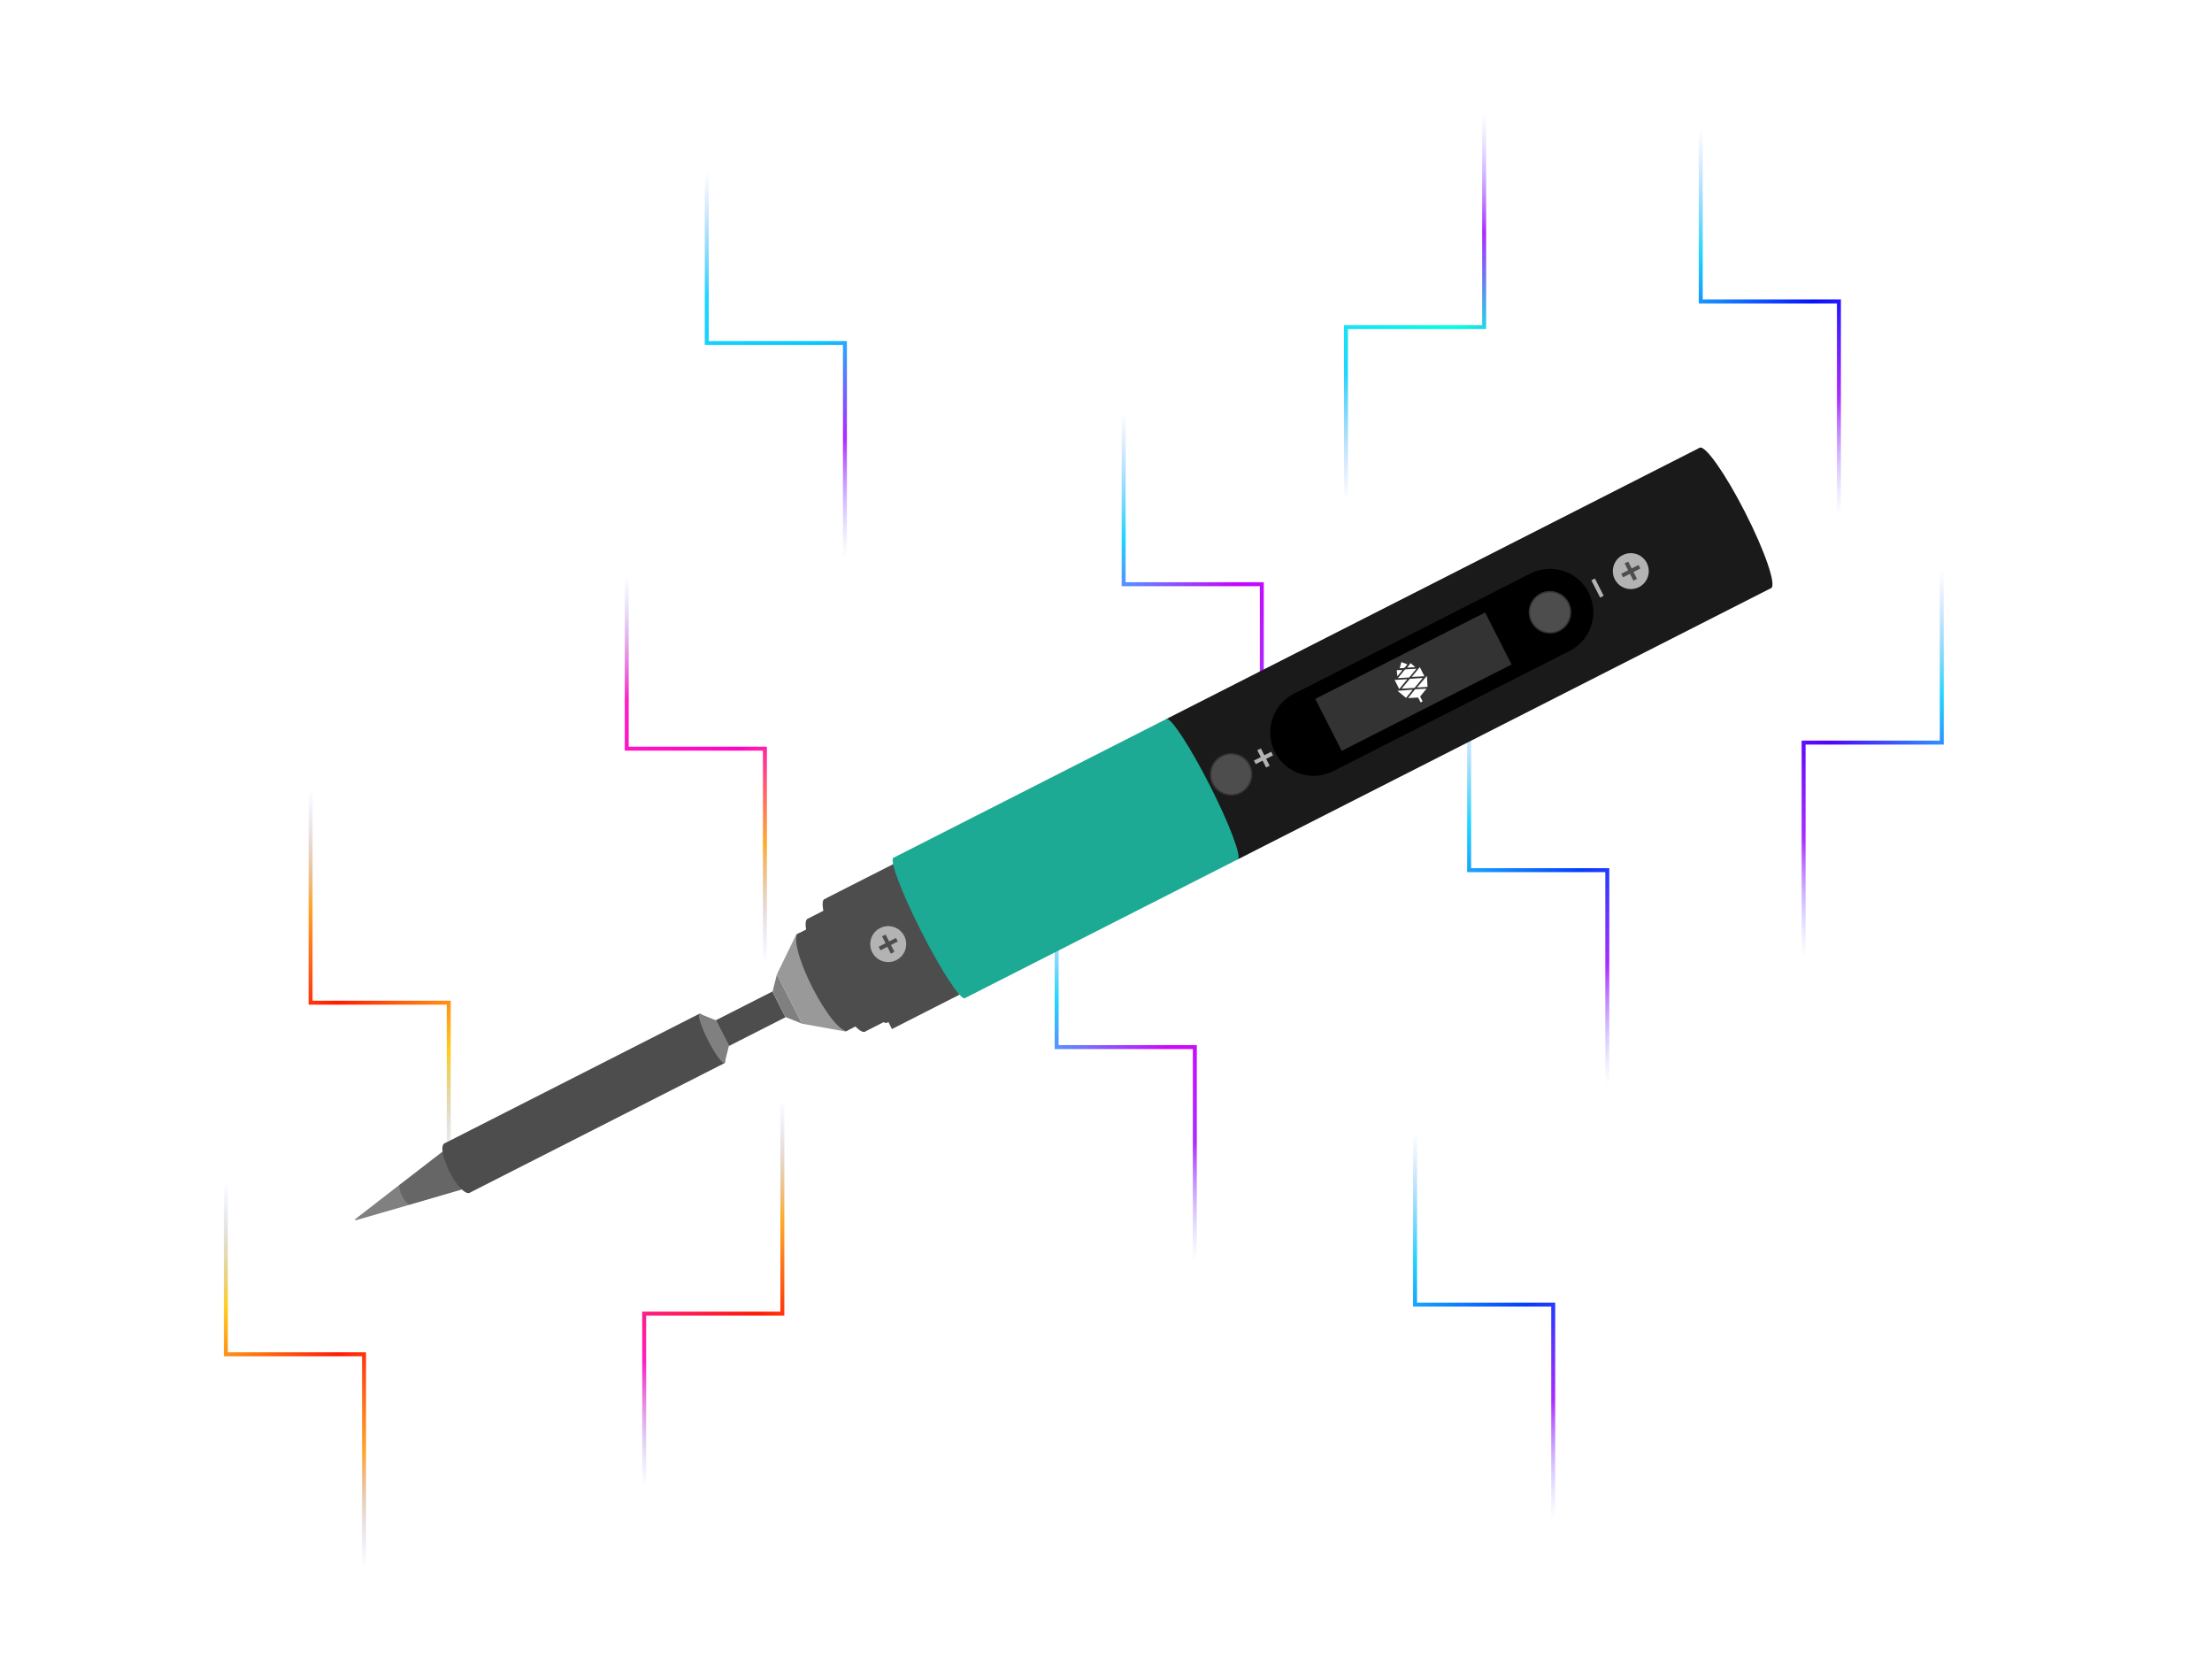 <?xml version="1.0" encoding="UTF-8" standalone="no"?>
<!-- Created with Inkscape (http://www.inkscape.org/) -->

<svg
   width="181.626mm"
   height="137.691mm"
   viewBox="0 0 181.626 137.691"
   version="1.1"
   id="svg1"
   inkscape:version="1.3.2 (091e20ef0f, 2023-11-25)"
   sodipodi:docname="pinecil_philosophy.svg"
   xmlns:inkscape="http://www.inkscape.org/namespaces/inkscape"
   xmlns:sodipodi="http://sodipodi.sourceforge.net/DTD/sodipodi-0.dtd"
   xmlns:xlink="http://www.w3.org/1999/xlink"
   xmlns="http://www.w3.org/2000/svg"
   xmlns:svg="http://www.w3.org/2000/svg">
  <sodipodi:namedview
     id="namedview1"
     pagecolor="#ffffff"
     bordercolor="#000000"
     borderopacity="0.25"
     inkscape:showpageshadow="2"
     inkscape:pageopacity="0.0"
     inkscape:pagecheckerboard="0"
     inkscape:deskcolor="#d1d1d1"
     inkscape:document-units="mm"
     inkscape:zoom="1.5768098"
     inkscape:cx="224.18684"
     inkscape:cy="249.55452"
     inkscape:window-width="1920"
     inkscape:window-height="1058"
     inkscape:window-x="0"
     inkscape:window-y="0"
     inkscape:window-maximized="1"
     inkscape:current-layer="layer2" />
  <defs
     id="defs1">
    <linearGradient
       id="linearGradient64"
       inkscape:collect="always">
      <stop
         style="stop-color:#84a5f8;stop-opacity:0;"
         offset="0"
         id="stop60" />
      <stop
         style="stop-color:#fe0fbe;stop-opacity:0.929;"
         offset="0.249"
         id="stop61" />
      <stop
         style="stop-color:#ff04c4;stop-opacity:1;"
         offset="0.527"
         id="stop62" />
      <stop
         style="stop-color:#fea214;stop-opacity:0.898;"
         offset="0.761"
         id="stop63" />
      <stop
         style="stop-color:#9aa9fe;stop-opacity:0;"
         offset="1"
         id="stop64" />
    </linearGradient>
    <linearGradient
       id="linearGradient59"
       inkscape:collect="always">
      <stop
         style="stop-color:#84a5f8;stop-opacity:0;"
         offset="0"
         id="stop55" />
      <stop
         style="stop-color:#0fd2fe;stop-opacity:0.929;"
         offset="0.254"
         id="stop56" />
      <stop
         style="stop-color:#04ffde;stop-opacity:1;"
         offset="0.527"
         id="stop57" />
      <stop
         style="stop-color:#a214fe;stop-opacity:0.898;"
         offset="0.761"
         id="stop58" />
      <stop
         style="stop-color:#9aa9fe;stop-opacity:0;"
         offset="1"
         id="stop59" />
    </linearGradient>
    <linearGradient
       id="linearGradient54"
       inkscape:collect="always">
      <stop
         style="stop-color:#84a5f8;stop-opacity:0;"
         offset="0"
         id="stop50" />
      <stop
         style="stop-color:#0fd2fe;stop-opacity:0.929;"
         offset="0.254"
         id="stop51" />
      <stop
         style="stop-color:#4e04ff;stop-opacity:1;"
         offset="0.527"
         id="stop52" />
      <stop
         style="stop-color:#a214fe;stop-opacity:0.898;"
         offset="0.761"
         id="stop53" />
      <stop
         style="stop-color:#9aa9fe;stop-opacity:0;"
         offset="1"
         id="stop54" />
    </linearGradient>
    <linearGradient
       id="linearGradient49"
       inkscape:collect="always">
      <stop
         style="stop-color:#84a5f8;stop-opacity:0;"
         offset="0"
         id="stop45" />
      <stop
         style="stop-color:#0fd2fe;stop-opacity:0.929;"
         offset="0.254"
         id="stop46" />
      <stop
         style="stop-color:#0411ff;stop-opacity:1;"
         offset="0.527"
         id="stop47" />
      <stop
         style="stop-color:#a214fe;stop-opacity:0.898;"
         offset="0.761"
         id="stop48" />
      <stop
         style="stop-color:#9aa9fe;stop-opacity:0;"
         offset="1"
         id="stop49" />
    </linearGradient>
    <linearGradient
       id="linearGradient44"
       inkscape:collect="always">
      <stop
         style="stop-color:#84a5f8;stop-opacity:0;"
         offset="0"
         id="stop40" />
      <stop
         style="stop-color:#0fd2fe;stop-opacity:0.929;"
         offset="0.254"
         id="stop41" />
      <stop
         style="stop-color:#c804ff;stop-opacity:1;"
         offset="0.527"
         id="stop42" />
      <stop
         style="stop-color:#a214fe;stop-opacity:0.898;"
         offset="0.761"
         id="stop43" />
      <stop
         style="stop-color:#9aa9fe;stop-opacity:0;"
         offset="1"
         id="stop44" />
    </linearGradient>
    <linearGradient
       id="linearGradient39"
       inkscape:collect="always">
      <stop
         style="stop-color:#84a5f8;stop-opacity:0;"
         offset="0"
         id="stop35" />
      <stop
         style="stop-color:#0fd2fe;stop-opacity:0.929;"
         offset="0.254"
         id="stop36" />
      <stop
         style="stop-color:#04c8ff;stop-opacity:1;"
         offset="0.527"
         id="stop37" />
      <stop
         style="stop-color:#a214fe;stop-opacity:0.898;"
         offset="0.761"
         id="stop38" />
      <stop
         style="stop-color:#9aa9fe;stop-opacity:0;"
         offset="1"
         id="stop39" />
    </linearGradient>
    <linearGradient
       id="linearGradient34"
       inkscape:collect="always">
      <stop
         style="stop-color:#84a5f8;stop-opacity:0;"
         offset="0"
         id="stop30" />
      <stop
         style="stop-color:#0fd2fe;stop-opacity:0.929;"
         offset="0.254"
         id="stop31" />
      <stop
         style="stop-color:#d104ff;stop-opacity:1;"
         offset="0.527"
         id="stop32" />
      <stop
         style="stop-color:#a214fe;stop-opacity:0.898;"
         offset="0.761"
         id="stop33" />
      <stop
         style="stop-color:#9aa9fe;stop-opacity:0;"
         offset="1"
         id="stop34" />
    </linearGradient>
    <linearGradient
       id="linearGradient29"
       inkscape:collect="always">
      <stop
         style="stop-color:#84a5f8;stop-opacity:0;"
         offset="0"
         id="stop25" />
      <stop
         style="stop-color:#fe0fbe;stop-opacity:0.929;"
         offset="0.249"
         id="stop26" />
      <stop
         style="stop-color:#ff1a04;stop-opacity:1;"
         offset="0.527"
         id="stop27" />
      <stop
         style="stop-color:#fea214;stop-opacity:0.898;"
         offset="0.761"
         id="stop28" />
      <stop
         style="stop-color:#9aa9fe;stop-opacity:0;"
         offset="1"
         id="stop29" />
    </linearGradient>
    <linearGradient
       id="linearGradient23"
       inkscape:collect="always">
      <stop
         style="stop-color:#84a5f8;stop-opacity:0;"
         offset="0"
         id="stop19" />
      <stop
         style="stop-color:#feca0f;stop-opacity:0.929;"
         offset="0.249"
         id="stop20" />
      <stop
         style="stop-color:#ff1a04;stop-opacity:1;"
         offset="0.527"
         id="stop21" />
      <stop
         style="stop-color:#fe9a14;stop-opacity:0.898;"
         offset="0.761"
         id="stop22" />
      <stop
         style="stop-color:#9aa9fe;stop-opacity:0;"
         offset="1"
         id="stop23" />
    </linearGradient>
    <linearGradient
       id="linearGradient4"
       inkscape:collect="always">
      <stop
         style="stop-color:#84a5f8;stop-opacity:0;"
         offset="0"
         id="stop6" />
      <stop
         style="stop-color:#0fd2fe;stop-opacity:0.929;"
         offset="0.254"
         id="stop9" />
      <stop
         style="stop-color:#043dff;stop-opacity:1;"
         offset="0.527"
         id="stop4" />
      <stop
         style="stop-color:#a214fe;stop-opacity:0.898;"
         offset="0.761"
         id="stop7" />
      <stop
         style="stop-color:#9aa9fe;stop-opacity:0;"
         offset="1"
         id="stop5" />
    </linearGradient>
    <linearGradient
       inkscape:collect="always"
       xlink:href="#linearGradient39"
       id="linearGradient5"
       x1="45.667"
       y1="33.896"
       x2="60.901"
       y2="67.791"
       gradientUnits="userSpaceOnUse"
       gradientTransform="matrix(0.563,0,0,1,33.964,-21.172)" />
    <linearGradient
       inkscape:collect="always"
       xlink:href="#linearGradient4"
       id="linearGradient10"
       gradientUnits="userSpaceOnUse"
       gradientTransform="matrix(0.563,0,0,1,96.562,22.102)"
       x1="45.667"
       y1="33.896"
       x2="60.901"
       y2="67.791" />
    <linearGradient
       inkscape:collect="always"
       xlink:href="#linearGradient59"
       id="linearGradient11"
       gradientUnits="userSpaceOnUse"
       gradientTransform="matrix(0.563,0,0,-1,86.449,76.184)"
       x1="45.667"
       y1="33.896"
       x2="60.901"
       y2="67.791" />
    <linearGradient
       inkscape:collect="always"
       xlink:href="#linearGradient34"
       id="linearGradient14"
       gradientUnits="userSpaceOnUse"
       gradientTransform="matrix(0.563,0,0,1,62.694,36.627)"
       x1="45.667"
       y1="33.896"
       x2="60.901"
       y2="67.791" />
    <linearGradient
       inkscape:collect="always"
       xlink:href="#linearGradient54"
       id="linearGradient15"
       gradientUnits="userSpaceOnUse"
       gradientTransform="matrix(-0.563,0,0,1,183.505,11.63)"
       x1="45.667"
       y1="33.896"
       x2="60.901"
       y2="67.791" />
    <linearGradient
       inkscape:collect="always"
       xlink:href="#linearGradient49"
       id="linearGradient16"
       gradientUnits="userSpaceOnUse"
       gradientTransform="matrix(0.563,0,0,1,115.58,-24.584)"
       x1="45.667"
       y1="33.896"
       x2="60.901"
       y2="67.791" />
    <linearGradient
       inkscape:collect="always"
       xlink:href="#linearGradient44"
       id="linearGradient17"
       gradientUnits="userSpaceOnUse"
       gradientTransform="matrix(0.563,0,0,1,68.195,-1.372)"
       x1="45.667"
       y1="33.896"
       x2="60.901"
       y2="67.791" />
    <linearGradient
       inkscape:collect="always"
       xlink:href="#linearGradient4"
       id="linearGradient5-8"
       x1="45.667"
       y1="33.896"
       x2="60.901"
       y2="67.791"
       gradientUnits="userSpaceOnUse"
       gradientTransform="matrix(0.563,0,0,1,92.121,57.769)" />
    <linearGradient
       inkscape:collect="always"
       xlink:href="#linearGradient23"
       id="linearGradient5-0"
       x1="45.667"
       y1="33.896"
       x2="60.901"
       y2="67.791"
       gradientUnits="userSpaceOnUse"
       gradientTransform="matrix(-0.563,0,0,-1,60.914,131.649)" />
    <linearGradient
       inkscape:collect="always"
       xlink:href="#linearGradient23"
       id="linearGradient24"
       gradientUnits="userSpaceOnUse"
       gradientTransform="matrix(0.563,0,0,1,-5.522,61.846)"
       x1="45.667"
       y1="33.896"
       x2="60.901"
       y2="67.791" />
    <linearGradient
       inkscape:collect="always"
       xlink:href="#linearGradient29"
       id="linearGradient25"
       gradientUnits="userSpaceOnUse"
       gradientTransform="matrix(0.563,0,0,-1,28.826,157.171)"
       x1="45.667"
       y1="33.896"
       x2="60.901"
       y2="67.791" />
    <linearGradient
       inkscape:collect="always"
       xlink:href="#linearGradient64"
       id="linearGradient30"
       gradientUnits="userSpaceOnUse"
       gradientTransform="matrix(0.563,0,0,1,27.394,12.128)"
       x1="45.667"
       y1="33.896"
       x2="60.901"
       y2="67.791" />
  </defs>
  <g
     inkscape:label="Layer 1"
     inkscape:groupmode="layer"
     id="layer1"
     transform="translate(-15.53,-8.391)">
    <g
       inkscape:groupmode="layer"
       id="layer2"
       inkscape:label="Layer 2"
       transform="translate(15.53,8.391)">
      <path
         style="fill:none;fill-opacity:1;stroke:url(#linearGradient5);stroke-width:0.325"
         d="M 58.031,10.71 V 28.161 h 11.346 v 22.149"
         id="path1" />
      <path
         style="fill:none;fill-opacity:1;stroke:url(#linearGradient10);stroke-width:0.325"
         d="m 120.629,53.984 v 17.451 h 11.346 v 22.149"
         id="path1-2" />
      <path
         style="fill:none;fill-opacity:1;stroke:url(#linearGradient11);stroke-width:0.325"
         d="M 110.516,44.302 V 26.852 h 11.346 V 4.702"
         id="path1-6" />
      <path
         style="fill:none;fill-opacity:1;stroke:url(#linearGradient14);stroke-width:0.325"
         d="M 86.761,68.509 V 85.96 H 98.107 V 108.109"
         id="path1-64" />
      <path
         style="fill:none;fill-opacity:1;stroke:url(#linearGradient15);stroke-width:0.325"
         d="M 159.438,43.512 V 60.963 H 148.093 V 83.112"
         id="path1-7" />
      <path
         style="fill:none;fill-opacity:1;stroke:url(#linearGradient16);stroke-width:0.325"
         d="M 139.647,7.298 V 24.749 h 11.346 v 22.149"
         id="path1-49" />
      <path
         style="fill:none;fill-opacity:1;stroke:url(#linearGradient17);stroke-width:0.325"
         d="M 92.261,30.51 V 47.961 h 11.346 v 22.149"
         id="path1-77" />
      <path
         style="fill:none;fill-opacity:1;stroke:url(#linearGradient5-8);stroke-width:0.325"
         d="m 116.188,89.651 v 17.451 h 11.346 v 22.149"
         id="path1-4" />
      <path
         style="fill:none;fill-opacity:1;stroke:url(#linearGradient5-0);stroke-width:0.325"
         d="M 36.847,99.767 V 82.316 H 25.501 V 60.167"
         id="path1-63" />
      <path
         style="fill:none;fill-opacity:1;stroke:url(#linearGradient24);stroke-width:0.325"
         d="M 18.545,93.728 V 111.179 H 29.891 v 22.149"
         id="path1-63-5" />
      <path
         style="fill:none;fill-opacity:1;stroke:url(#linearGradient25);stroke-width:0.325"
         d="M 52.893,125.289 V 107.839 H 64.239 V 85.689"
         id="path1-63-8" />
      <path
         style="fill:none;fill-opacity:1;stroke:url(#linearGradient30);stroke-width:0.325"
         d="m 51.461,44.01 v 17.451 H 62.807 v 22.149"
         id="path1-63-8-3" />
    </g>
    <g
       id="g1"
       transform="rotate(-26.953,161.971,145.844)">
      <g
         inkscape:groupmode="layer"
         id="layer1-1"
         inkscape:label="Parts"
         transform="matrix(0.265,0,0,0.265,69.761,20.489)">
        <rect
           style="fill:#4d4d4d;fill-opacity:1;stroke:none;stroke-width:2.101"
           id="rect7854"
           width="25.456"
           height="45.363"
           x="192.333"
           y="124.274" />
        <rect
           style="fill:#4d4d4d;stroke:none;stroke-width:2.007"
           id="rect1209"
           width="88.671"
           height="17.171"
           x="52.664"
           y="138.37" />
        <rect
           style="fill:#4d4d4d;stroke:none;stroke-width:0.682"
           id="rect1209-3"
           width="19.671"
           height="8.947"
           x="144.914"
           y="142.482" />
        <path
           id="rect1285"
           style="fill:#666666;stroke-width:1.953"
           d="m 34.75,143.44 17.914,-3.383 v 13.796 L 34.75,150.47 Z"
           sodipodi:nodetypes="ccccc" />
        <path
           id="rect1285-7"
           style="fill:#808080;stroke-width:0.985"
           d="m 145,142.58 -3.664,-4.211 v 17.171 l 3.664,-4.211 z"
           sodipodi:nodetypes="ccccc" />
        <path
           id="rect1285-7-5"
           style="fill:#808080;stroke-width:0.985"
           d="m 164.586,142.58 3.664,-4.211 v 17.171 l -3.664,-4.211 z"
           sodipodi:nodetypes="ccccc" />
        <path
           id="rect1285-7-5-3"
           style="fill:#999999;stroke-width:2.383"
           d="m 168.25,138.37 10.918,-8.263 v 33.698 l -10.918,-8.263 z"
           sodipodi:nodetypes="ccccc" />
        <path
           id="rect1285-6"
           style="fill:#808080;stroke-width:1.953"
           d="m 34.75,143.44 -17.414,3.333 v 0.354 L 34.75,150.47 Z"
           sodipodi:nodetypes="ccccc" />
        <rect
           style="fill:#4d4d4d;stroke:none;stroke-width:2.179"
           id="rect1524"
           width="5.832"
           height="33.698"
           x="179.168"
           y="130.106" />
        <rect
           style="fill:#1caa94;fill-opacity:1;stroke:none;stroke-width:2.179"
           id="rect1528"
           width="94.887"
           height="48.79"
           x="216.788"
           y="122.56" />
        <rect
           style="fill:#1a1a1a;fill-opacity:1;stroke:none;stroke-width:3.045"
           id="rect1528-1"
           width="185.387"
           height="48.79"
           x="311.675"
           y="122.56" />
        <rect
           style="fill:#000000;fill-opacity:1;stroke:none;stroke-width:2.987"
           id="rect7641-2"
           width="82.171"
           height="26.87"
           x="350.431"
           y="133.52" />
        <circle
           style="fill:#4d4d4d;fill-opacity:1;stroke:#333333;stroke-width:0.441"
           id="path7488"
           cx="321.782"
           cy="146.949"
           r="6.376" />
        <circle
           style="fill:#000000;fill-opacity:1;stroke:none;stroke-width:2.179"
           id="path7542"
           cx="350.431"
           cy="146.955"
           r="13.435" />
        <circle
           style="fill:#000000;fill-opacity:1;stroke:none;stroke-width:2.179"
           id="path7542-6"
           cx="432.602"
           cy="146.955"
           r="13.435" />
        <rect
           style="fill:#333333;fill-opacity:1;stroke:none;stroke-width:2.076"
           id="rect7641"
           width="59.043"
           height="18.068"
           x="355.616"
           y="137.921" />
        <rect
           style="fill:#b3b3b3;fill-opacity:1;stroke:none;stroke-width:2.179"
           id="rect7740"
           width="1.237"
           height="6.01"
           x="448.512"
           y="143.95" />
        <rect
           style="fill:#b3b3b3;fill-opacity:1;stroke:none;stroke-width:2.179"
           id="rect7740-6"
           width="1.237"
           height="6.01"
           x="332.396"
           y="143.95" />
        <rect
           style="fill:#b3b3b3;fill-opacity:1;stroke:none;stroke-width:2.179"
           id="rect7740-6-1"
           width="1.237"
           height="6.01"
           x="146.337"
           y="-336.02"
           transform="rotate(90)" />
        <g
           id="g7811"
           transform="translate(-0.501,1.291)">
          <circle
             style="fill:#b3b3b3;fill-opacity:1;stroke:none;stroke-width:1.906"
             id="path7488-5-9"
             cx="461.202"
             cy="145.664"
             r="5.568" />
          <rect
             style="fill:#4d4d4d;fill-opacity:1;stroke:none;stroke-width:2.179"
             id="rect7740-2"
             width="1.237"
             height="6.01"
             x="460.583"
             y="142.659" />
          <rect
             style="fill:#4d4d4d;fill-opacity:1;stroke:none;stroke-width:2.179"
             id="rect7740-2-7"
             width="1.237"
             height="6.01"
             x="145.045"
             y="-464.207"
             transform="rotate(90)" />
        </g>
        <g
           id="g7811-0"
           transform="translate(-257.967)">
          <circle
             style="fill:#b3b3b3;fill-opacity:1;stroke:none;stroke-width:1.906"
             id="path7488-5-9-9"
             cx="461.202"
             cy="145.664"
             r="5.568" />
          <rect
             style="fill:#4d4d4d;fill-opacity:1;stroke:none;stroke-width:2.179"
             id="rect7740-2-3"
             width="1.237"
             height="6.01"
             x="460.583"
             y="142.659" />
          <rect
             style="fill:#4d4d4d;fill-opacity:1;stroke:none;stroke-width:2.179"
             id="rect7740-2-7-6"
             width="1.237"
             height="6.01"
             x="145.045"
             y="-464.207"
             transform="rotate(90)" />
        </g>
        <ellipse
           style="fill:#4d4d4d;fill-opacity:1;stroke:none;stroke-width:2.083"
           id="path7850"
           cx="184.501"
           cy="146.955"
           rx="3.71"
           ry="19.61" />
        <ellipse
           style="fill:#4d4d4d;fill-opacity:1;stroke:none;stroke-width:1.931"
           id="path7850-2"
           cx="179.903"
           cy="146.955"
           rx="3.71"
           ry="16.849" />
        <ellipse
           style="fill:#4d4d4d;fill-opacity:1;stroke:none;stroke-width:2.18"
           id="path7850-0"
           cx="191.922"
           cy="145.756"
           rx="3.71"
           ry="21.482" />
        <rect
           style="fill:#4d4d4d;fill-opacity:1;stroke:none;stroke-width:2.179"
           id="rect7852"
           width="7.832"
           height="39.221"
           x="184.501"
           y="127.345" />
        <ellipse
           style="fill:#1a1a1a;fill-opacity:1;stroke:none;stroke-width:2.179"
           id="path7858"
           cx="497.062"
           cy="146.955"
           rx="3.469"
           ry="24.395" />
        <ellipse
           style="fill:#4d4d4d;fill-opacity:1;stroke:none;stroke-width:2.179"
           id="path7934"
           cx="52.664"
           cy="146.955"
           rx="2.556"
           ry="8.586" />
        <ellipse
           style="fill:#1caa94;fill-opacity:1;stroke:none;stroke-width:2.179"
           id="path7938"
           cx="216.788"
           cy="146.955"
           rx="2.652"
           ry="24.395" />
        <ellipse
           style="fill:#1caa94;fill-opacity:1;stroke:none;stroke-width:2.186"
           id="path7938-6"
           cx="311.675"
           cy="146.955"
           rx="2.669"
           ry="24.395" />
        <ellipse
           style="fill:#808080;fill-opacity:1;stroke:none;stroke-width:2.179"
           id="path8370"
           cx="141.336"
           cy="146.955"
           rx="1.371"
           ry="8.586" />
        <ellipse
           style="fill:#666666;fill-opacity:1;stroke:none;stroke-width:2.179"
           id="path8427"
           cx="34.75"
           cy="146.955"
           rx="1.156"
           ry="3.515" />
        <circle
           style="fill:#4d4d4d;fill-opacity:1;stroke:#333333;stroke-width:0.441"
           id="path7488-8"
           cx="432.602"
           cy="146.955"
           r="6.376" />
      </g>
      <g
         class="a"
         id="g26"
         style="isolation:isolate;fill:#ffffff"
         transform="matrix(0.05,0,0,0.05,170.316,57.549)">
        <path
           class="b"
           d="m 239.073,61.61 3.738,9.374 -12.121,-5.347 z"
           transform="translate(-199.243,-53.212)"
           id="path6"
           style="fill:#ffffff" />
        <path
           class="c"
           d="m 229.33,163.263 19,-8.343 v 16.767 z"
           transform="translate(-198.069,-133.802)"
           id="path8"
           style="fill:#ffffff" />
        <path
           class="d"
           d="m 227.81,296.973 15.859,6.979 7.268,-16.643 z"
           transform="translate(-196.756,-248.145)"
           id="path10"
           style="fill:#ffffff" />
        <path
           class="e"
           d="M 152.633,10.342 146.85,7.789 153.928,0 h -0.011 l 7.078,7.789 -5.823,2.571 a 3.282,3.282 0 0 1 -0.363,0.147 c -0.079,0.027 -0.155,0.05 -0.23,0.07 a 2.365,2.365 0 0 1 -1.088,0.02 c -0.059,-0.012 -0.119,-0.026 -0.179,-0.041 a 5.974,5.974 0 0 1 -0.6,-0.181 c -0.025,-0.01 -0.052,-0.02 -0.079,-0.033 z"
           transform="translate(-126.832)"
           id="path12"
           style="fill:#ffffff" />
        <path
           class="b"
           d="m 81.6,61.61 -3.74,9.374 12.12,-5.348 z"
           transform="translate(-67.246,-53.212)"
           id="path14"
           style="fill:#ffffff" />
        <path
           class="b"
           d="m 89.856,114.695 a 1.412,1.412 0 0 1 -0.243,-0.082 L 73.3,107.5 v 0 l 16.351,-7.127 a 1.4,1.4 0 0 1 0.209,-0.074 2.327,2.327 0 0 1 0.543,-0.063 2.218,2.218 0 0 1 0.532,0.063 1.46,1.46 0 0 1 0.209,0.074 l 16.351,7.127 v 0 q -8.159,3.556 -16.318,7.113 a 1.435,1.435 0 0 1 -0.211,0.074 h -0.005 a 2.2,2.2 0 0 1 -1.028,0.022 z"
           transform="translate(-63.308,-86.576)"
           id="path16"
           style="fill:#ffffff" />
        <path
           class="c"
           d="m 47.777,163.263 -19,-8.343 v 16.767 z"
           transform="translate(-24.857,-133.802)"
           id="path18"
           style="fill:#ffffff" />
        <path
           class="d"
           d="M 23.126,296.973 7.268,303.953 0,287.31 Z"
           transform="translate(0,-248.145)"
           id="path20"
           style="fill:#ffffff" />
        <path
           class="d"
           d="m 90.662,368.291 a 1.821,1.821 0 0 0 -0.281,0.044 3.462,3.462 0 0 0 -0.552,0.17 l -16.209,7.226 14.841,6.554 a 0.634,0.634 0 0 1 0.378,0.579 v 8.58 h 3.674 v -8.58 a 0.634,0.634 0 0 1 0.378,-0.579 l 14.841,-6.554 -16.211,-7.231 a 3.414,3.414 0 0 0 -0.552,-0.17 1.843,1.843 0 0 0 -0.281,-0.044"
           transform="translate(-63.584,-318.086)"
           id="path22"
           style="fill:#ffffff" />
        <path
           class="c"
           d="m 75.246,243.634 c -0.438,-0.2 -8.175,-3.531 -18.816,-8.115 0,0 18,-7.82 18.538,-8.054 a 2.216,2.216 0 0 1 1.723,0 c 0.543,0.232 18.538,8.054 18.538,8.054 l -18.816,8.115 a 1.724,1.724 0 0 1 -0.484,0.123 0.715,0.715 0 0 1 -0.187,0 1.933,1.933 0 0 1 -0.496,-0.123 z"
           transform="translate(-48.738,-196.308)"
           id="path24"
           style="fill:#ffffff" />
      </g>
    </g>
  </g>
</svg>
